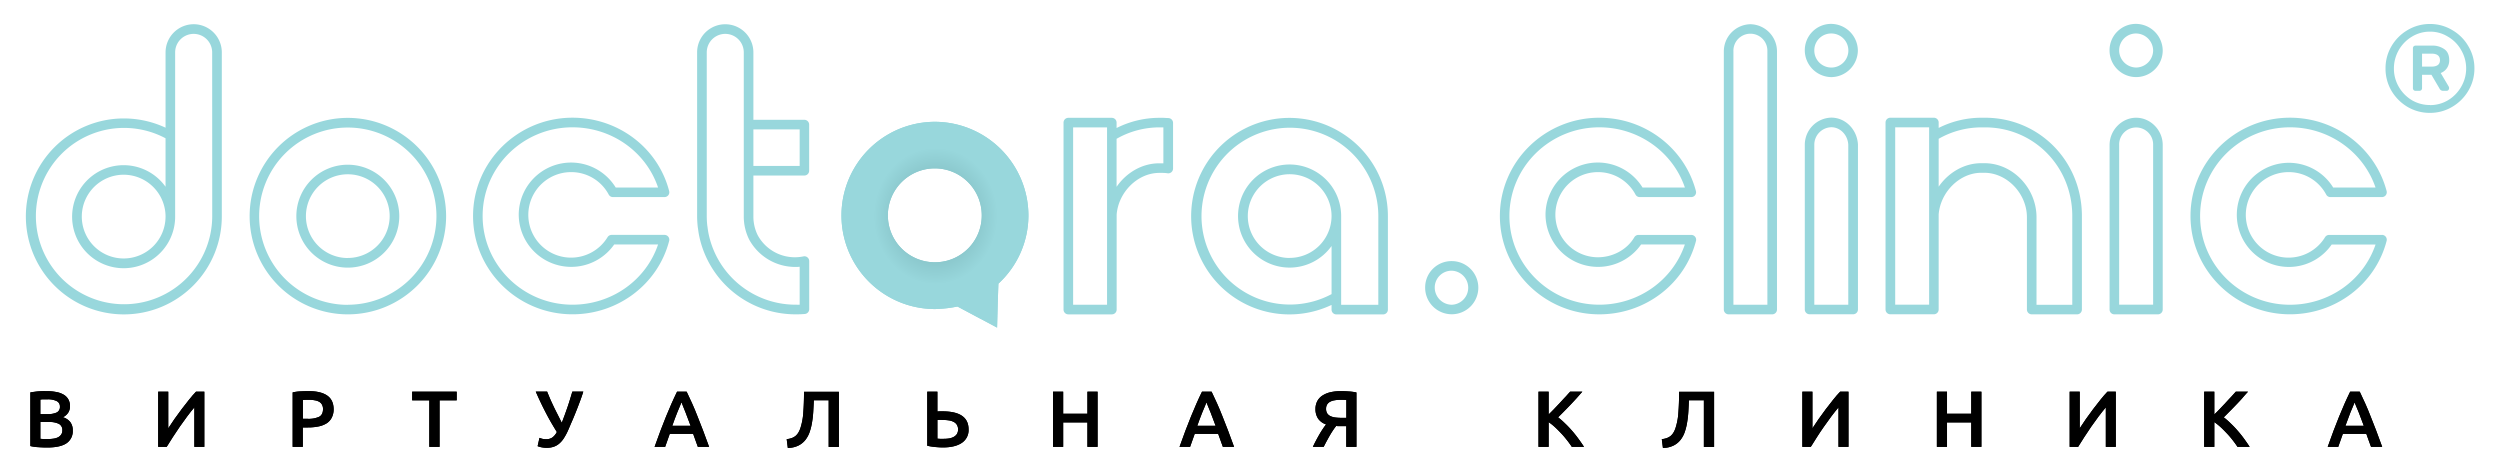 <svg  width="318" height="60"  id="Layer_1" data-name="Layer 1" xmlns="http://www.w3.org/2000/svg" xmlns:xlink="http://www.w3.org/1999/xlink" viewBox="0 0 1350.57 244.86"><defs><style>.cls-1{fill-rule:evenodd;fill:url(#radial-gradient);}.cls-2{fill:#98d7dc;}</style><radialGradient id="radial-gradient" cx="-44.88" cy="107.67" r="3.99" gradientTransform="matrix(0, 9.24, 8.39, 0, -397.9, 526.4)" gradientUnits="userSpaceOnUse"><stop offset="0" stop-color="#70a9ad"/><stop offset="1" stop-color="#98d7dc"/></radialGradient></defs><path d="M25.5,236.77q-2.4,0-4.83-.18a21,21,0,0,1-4.27-.6V207c.64-.11,1.32-.21,2.05-.3s1.46-.2,2.22-.26,1.49-.1,2.22-.13,1.46,0,2.13,0a28,28,0,0,1,5.09.43,12.45,12.45,0,0,1,4,1.33,7,7,0,0,1,2.69,2.5,7.14,7.14,0,0,1,1,3.83,6.22,6.22,0,0,1-1,3.61,7.08,7.08,0,0,1-2.83,2.41A7.89,7.89,0,0,1,38,223.09a7.29,7.29,0,0,1,1.3,4.47,7.85,7.85,0,0,1-3.39,6.93Q32.5,236.77,25.5,236.77ZM21.8,223v9.08c.61.06,1.26.1,2,.13s1.33,0,1.91,0A20.22,20.22,0,0,0,28.8,232a8.21,8.21,0,0,0,2.53-.73,4.51,4.51,0,0,0,1.7-1.46,3.9,3.9,0,0,0,.65-2.32A3.66,3.66,0,0,0,31.81,224a11.23,11.23,0,0,0-5.18-1Zm0-4.26h3.87a11.43,11.43,0,0,0,4.92-.86,3.25,3.25,0,0,0,1.78-3.18,3.14,3.14,0,0,0-1.87-3.06,10.86,10.86,0,0,0-4.78-.9c-.85,0-1.6,0-2.27,0s-1.19.08-1.65.13Z"/><path d="M85.46,236.42V206.61H90.9V226.4q1.48-2.33,3.35-5c1.28-1.81,2.58-3.6,3.92-5.38s2.71-3.48,4-5.12,2.58-3.09,3.74-4.3h4.48v29.81H105V215.09c-1.21,1.43-2.51,3-3.87,4.86s-2.65,3.62-4,5.55-2.57,3.78-3.78,5.67-2.32,3.62-3.31,5.25Z"/><path d="M166.66,206.31q6.57,0,10.05,2.37t3.53,7.4a9.87,9.87,0,0,1-1,4.51,7.85,7.85,0,0,1-2.7,3.06,13.23,13.23,0,0,1-4.35,1.72,27.92,27.92,0,0,1-5.87.56h-2.74v10.49h-5.48V207a25.84,25.84,0,0,1,4.22-.56C163.92,206.37,165.36,206.31,166.66,206.31Zm.39,4.69c-1.39,0-2.53,0-3.43.13v10.15h2.65a13.77,13.77,0,0,0,6.09-1.08c1.42-.74,2.14-2.13,2.14-4.17a4.85,4.85,0,0,0-.57-2.45,4,4,0,0,0-1.57-1.55,7,7,0,0,0-2.39-.77A15.7,15.7,0,0,0,167.05,211Z"/><path d="M246.72,206.61v4.69h-9.26v25.12h-5.53V211.3h-9.27v-4.69Z"/><path d="M306.88,227.52a31.41,31.41,0,0,1-2.26,4.21,12.59,12.59,0,0,1-2.52,2.93,8.94,8.94,0,0,1-3.05,1.72,11.71,11.71,0,0,1-3.74.56,14.66,14.66,0,0,1-2.65-.26,10.69,10.69,0,0,1-2.22-.64l1-4.48a10.72,10.72,0,0,0,1.74.56,9.64,9.64,0,0,0,1.87.17,5.74,5.74,0,0,0,3.31-.9,8.24,8.24,0,0,0,2.47-3c-1.21-1.95-2.39-3.91-3.52-5.89s-2.13-3.9-3.09-5.77-1.84-3.7-2.65-5.42-1.5-3.29-2.13-4.73h6.13c.46,1.18,1,2.44,1.57,3.79s1.24,2.74,1.91,4.17,1.42,2.9,2.18,4.39,1.5,3,2.26,4.47c1-2.55,2-5.28,3-8.17s1.86-5.78,2.7-8.65h5.92q-1,3.18-2.09,6c-.7,1.87-1.39,3.66-2.09,5.38s-1.35,3.33-2.05,4.9S307.55,226,306.88,227.52Z"/><path d="M377,236.42c-.4-1.17-.82-2.34-1.26-3.48s-.85-2.33-1.26-3.53H361.81c-.4,1.2-.82,2.4-1.26,3.57s-.81,2.3-1.22,3.44h-5.7q1.71-4.77,3.22-8.82t3-7.65q1.49-3.62,2.92-6.89c1-2.18,1.94-4.33,3-6.45h5.17q1.53,3.18,3,6.45t2.87,6.89q1.49,3.62,3,7.65t3.26,8.82Zm-8.87-24q-1,2.28-2.31,5.54t-2.65,7.1h9.92q-1.39-3.83-2.7-7.14T368.17,212.38Z"/><path d="M439.66,211.26q-.14,2.93-.31,6a52.59,52.59,0,0,1-.65,5.85,30.31,30.31,0,0,1-1.31,5.29,14.64,14.64,0,0,1-2.39,4.39,11.1,11.1,0,0,1-3.83,3,13.25,13.25,0,0,1-5.57,1.21l-.61-4.73a11.9,11.9,0,0,0,2.75-.61,7.38,7.38,0,0,0,2-1.11,7.48,7.48,0,0,0,1.52-1.77,12.78,12.78,0,0,0,1.14-2.49,33.87,33.87,0,0,0,1.56-8.39q.39-5,.39-11.23h18.84v29.81h-5.52V211.26Z"/><path d="M523.25,227a8.23,8.23,0,0,1-3.66,7.27q-3.62,2.46-10.18,2.46c-1.22,0-2.6-.08-4.13-.22a32.92,32.92,0,0,1-4.35-.69V206.61h5.48v10.71a13.9,13.9,0,0,1,1.39-.08h1.35Q523.25,217.24,523.25,227Zm-14.49-5.16h-1.13a8.25,8.25,0,0,0-1.22.09V232l1.39.09h2a19.54,19.54,0,0,0,2.91-.21,8.6,8.6,0,0,0,2.48-.82,4.94,4.94,0,0,0,1.74-1.55,5,5,0,0,0,0-5,4.26,4.26,0,0,0-1.78-1.59,8,8,0,0,0-2.74-.82A23.17,23.17,0,0,0,508.76,221.88Z"/><path d="M587.46,206.61h5.48v29.81h-5.48v-13.2h-13.1v13.2h-5.48V206.61h5.48v11.92h13.1Z"/><path d="M660.63,236.42c-.41-1.17-.82-2.34-1.26-3.48s-.86-2.33-1.26-3.53h-12.7c-.41,1.2-.83,2.4-1.27,3.57s-.81,2.3-1.22,3.44h-5.7q1.69-4.77,3.22-8.82t3-7.65q1.49-3.62,2.92-6.89t3-6.45h5.17q1.53,3.18,3,6.45t2.88,6.89q1.47,3.62,3,7.65t3.26,8.82Zm-8.87-24q-1,2.28-2.31,5.54t-2.66,7.1h9.93q-1.4-3.83-2.7-7.14T651.76,212.38Z"/><path d="M724.52,206.31c1.18,0,2.53.06,4,.17a28.07,28.07,0,0,1,4.27.56v29.38h-5.49V225.24H723c-.4,0-.78-.07-1.13-.13a25.4,25.4,0,0,0-1.74,2.36c-.58.87-1.16,1.8-1.74,2.8s-1.12,2-1.7,3.06-1.08,2.06-1.61,3.09h-5.82c.52-1.12,1.08-2.25,1.69-3.4s1.22-2.25,1.83-3.31,1.26-2.09,1.87-3,1.22-1.75,1.74-2.41a8.51,8.51,0,0,1-4.35-3.18,9.24,9.24,0,0,1-1.39-5.21,9,9,0,0,1,1-4.21,8.26,8.26,0,0,1,2.79-3,13.58,13.58,0,0,1,4.39-1.81A25.39,25.39,0,0,1,724.52,206.31Zm-.39,4.69a17.55,17.55,0,0,0-3.09.26,7.52,7.52,0,0,0-2.44.77,4.3,4.3,0,0,0-1.65,1.51,4.41,4.41,0,0,0-.57,2.32,4.6,4.6,0,0,0,.57,2.41,4.26,4.26,0,0,0,1.69,1.5,8.57,8.57,0,0,0,2.7.78,28.1,28.1,0,0,0,3.61.21h2.39v-9.63C726.33,211,725.26,211,724.13,211Z"/><path d="M849.15,236.42c-.75-1.14-1.62-2.35-2.61-3.61s-2-2.48-3.13-3.66-2.19-2.29-3.35-3.35a32.48,32.48,0,0,0-3.44-2.76v13.38h-5.48V206.61h5.48v12.3c1-.94,2-1.95,3-3s2.08-2.18,3.09-3.27,2-2.19,3-3.22l2.52-2.8h6.58q-1.44,1.63-3,3.4c-1.07,1.18-2.18,2.37-3.31,3.57s-2.27,2.35-3.43,3.53-2.25,2.29-3.35,3.35a37.54,37.54,0,0,1,3.69,3.23,53.86,53.86,0,0,1,3.75,3.91q1.81,2.07,3.48,4.35t3.09,4.47Z"/><path d="M912.41,211.26q-.13,2.93-.31,6a52.59,52.59,0,0,1-.65,5.85,30.31,30.31,0,0,1-1.3,5.29,14.66,14.66,0,0,1-2.4,4.39,11.1,11.1,0,0,1-3.83,3,13.24,13.24,0,0,1-5.56,1.21l-.61-4.73a11.93,11.93,0,0,0,2.74-.61,7.38,7.38,0,0,0,2-1.11,7.48,7.48,0,0,0,1.52-1.77,12.22,12.22,0,0,0,1.14-2.49,33.87,33.87,0,0,0,1.56-8.39q.39-5,.39-11.23H926v29.81h-5.52V211.26Z"/><path d="M973.68,236.42V206.61h5.44V226.4q1.47-2.33,3.35-5c1.27-1.81,2.58-3.6,3.91-5.38s2.72-3.48,4-5.12,2.58-3.09,3.74-4.3h4.48v29.81h-5.39V215.09q-1.83,2.15-3.87,4.86t-4,5.55q-2,2.83-3.79,5.67t-3.31,5.25Z"/><path d="M1064.93,206.61h5.48v29.81h-5.48v-13.2h-13.1v13.2h-5.48V206.61h5.48v11.92h13.1Z"/><path d="M1118.09,236.42V206.61h5.44V226.4c1-1.55,2.1-3.21,3.34-5s2.59-3.6,3.92-5.38,2.71-3.48,4-5.12,2.58-3.09,3.74-4.3h4.48v29.81h-5.39V215.09q-1.83,2.15-3.88,4.86t-4,5.55q-1.95,2.83-3.78,5.67t-3.31,5.25Z"/><path d="M1208.77,236.42c-.75-1.14-1.63-2.35-2.61-3.61s-2-2.48-3.13-3.66-2.19-2.29-3.35-3.35a32.48,32.48,0,0,0-3.44-2.76v13.38h-5.48V206.61h5.48v12.3c1-.94,2-1.95,3-3s2.08-2.18,3.09-3.27,2-2.19,3-3.22l2.52-2.8h6.57c-1,1.09-2,2.22-3,3.4s-2.18,2.37-3.31,3.57-2.28,2.35-3.44,3.53-2.25,2.29-3.35,3.35a37.6,37.6,0,0,1,3.7,3.23,51.71,51.71,0,0,1,3.74,3.91q1.83,2.07,3.49,4.35t3.08,4.47Z"/><path d="M1280.9,236.42c-.41-1.17-.83-2.34-1.27-3.48s-.85-2.33-1.26-3.53h-12.71c-.4,1.2-.82,2.4-1.26,3.57s-.81,2.3-1.22,3.44h-5.69q1.69-4.77,3.21-8.82t3-7.65q1.48-3.62,2.92-6.89c1-2.18,1.94-4.33,3-6.45h5.17q1.53,3.18,3,6.45t2.87,6.89q1.49,3.62,3,7.65t3.26,8.82Zm-8.88-24q-1,2.28-2.31,5.54c-.84,2.18-1.73,4.55-2.65,7.1H1277q-1.39-3.83-2.7-7.14T1272,212.38Z"/><path class="cls-1" d="M505.16,60.82a50.58,50.58,0,0,0,0,101.16,69.13,69.13,0,0,0,12.09-1.37l9.67,5.16L538.66,172l.35-13.42.35-10.32a50.11,50.11,0,0,0,16.23-36.82A50.69,50.69,0,0,0,505.16,60.82Zm0,75.88a25.36,25.36,0,1,1,25.21-25.3A25.24,25.24,0,0,1,505.16,136.7Z"/><path d="M25.5,236.77q-2.4,0-4.83-.18a21,21,0,0,1-4.27-.6V207c.64-.11,1.32-.21,2.05-.3s1.46-.2,2.22-.26,1.49-.1,2.22-.13,1.46,0,2.13,0a28,28,0,0,1,5.09.43,12.45,12.45,0,0,1,4,1.33,7,7,0,0,1,2.69,2.5,7.14,7.14,0,0,1,1,3.83,6.22,6.22,0,0,1-1,3.61,7.08,7.08,0,0,1-2.83,2.41A7.89,7.89,0,0,1,38,223.09a7.29,7.29,0,0,1,1.3,4.47,7.85,7.85,0,0,1-3.39,6.93Q32.5,236.77,25.5,236.77ZM21.8,223v9.08c.61.06,1.26.1,2,.13s1.33,0,1.91,0A20.22,20.22,0,0,0,28.8,232a8.21,8.21,0,0,0,2.53-.73,4.51,4.51,0,0,0,1.7-1.46,3.9,3.9,0,0,0,.65-2.32A3.66,3.66,0,0,0,31.81,224a11.23,11.23,0,0,0-5.18-1Zm0-4.26h3.87a11.43,11.43,0,0,0,4.92-.86,3.25,3.25,0,0,0,1.78-3.18,3.14,3.14,0,0,0-1.87-3.06,10.86,10.86,0,0,0-4.78-.9c-.85,0-1.6,0-2.27,0s-1.19.08-1.65.13Z"/><path d="M85.46,236.42V206.61H90.9V226.4q1.48-2.33,3.35-5c1.28-1.81,2.58-3.6,3.92-5.38s2.71-3.48,4-5.12,2.58-3.09,3.74-4.3h4.48v29.81H105V215.09c-1.21,1.43-2.51,3-3.87,4.86s-2.65,3.62-4,5.55-2.57,3.78-3.78,5.67-2.32,3.62-3.31,5.25Z"/><path d="M166.66,206.31q6.57,0,10.05,2.37t3.53,7.4a9.87,9.87,0,0,1-1,4.51,7.85,7.85,0,0,1-2.7,3.06,13.23,13.23,0,0,1-4.35,1.72,27.92,27.92,0,0,1-5.87.56h-2.74v10.49h-5.48V207a25.84,25.84,0,0,1,4.22-.56C163.92,206.37,165.36,206.31,166.66,206.31Zm.39,4.69c-1.39,0-2.53,0-3.43.13v10.15h2.65a13.77,13.77,0,0,0,6.09-1.08c1.42-.74,2.14-2.13,2.14-4.17a4.85,4.85,0,0,0-.57-2.45,4,4,0,0,0-1.57-1.55,7,7,0,0,0-2.39-.77A15.7,15.7,0,0,0,167.05,211Z"/><path d="M246.72,206.61v4.69h-9.26v25.12h-5.53V211.3h-9.27v-4.69Z"/><path d="M306.88,227.52a31.41,31.41,0,0,1-2.26,4.21,12.59,12.59,0,0,1-2.52,2.93,8.94,8.94,0,0,1-3.05,1.72,11.71,11.71,0,0,1-3.74.56,14.66,14.66,0,0,1-2.65-.26,10.69,10.69,0,0,1-2.22-.64l1-4.48a10.72,10.72,0,0,0,1.74.56,9.64,9.64,0,0,0,1.87.17,5.74,5.74,0,0,0,3.31-.9,8.24,8.24,0,0,0,2.47-3c-1.21-1.95-2.39-3.91-3.52-5.89s-2.13-3.9-3.09-5.77-1.84-3.7-2.65-5.42-1.5-3.29-2.13-4.73h6.13c.46,1.18,1,2.44,1.57,3.79s1.24,2.74,1.91,4.17,1.42,2.9,2.18,4.39,1.5,3,2.26,4.47c1-2.55,2-5.28,3-8.17s1.86-5.78,2.7-8.65h5.92q-1,3.18-2.09,6c-.7,1.87-1.39,3.66-2.09,5.38s-1.35,3.33-2.05,4.9S307.55,226,306.88,227.52Z"/><path d="M377,236.42c-.4-1.17-.82-2.34-1.26-3.48s-.85-2.33-1.26-3.53H361.81c-.4,1.2-.82,2.4-1.26,3.57s-.81,2.3-1.22,3.44h-5.7q1.71-4.77,3.22-8.82t3-7.65q1.49-3.62,2.92-6.89c1-2.18,1.94-4.33,3-6.45h5.17q1.53,3.18,3,6.45t2.87,6.89q1.49,3.62,3,7.65t3.26,8.82Zm-8.87-24q-1,2.28-2.31,5.54t-2.65,7.1h9.92q-1.39-3.83-2.7-7.14T368.17,212.38Z"/><path d="M439.66,211.26q-.14,2.93-.31,6a52.59,52.59,0,0,1-.65,5.85,30.31,30.31,0,0,1-1.31,5.29,14.64,14.64,0,0,1-2.39,4.39,11.1,11.1,0,0,1-3.83,3,13.25,13.25,0,0,1-5.57,1.21l-.61-4.73a11.9,11.9,0,0,0,2.75-.61,7.38,7.38,0,0,0,2-1.11,7.48,7.48,0,0,0,1.52-1.77,12.78,12.78,0,0,0,1.14-2.49,33.87,33.87,0,0,0,1.56-8.39q.39-5,.39-11.23h18.84v29.81h-5.52V211.26Z"/><path d="M523.25,227a8.23,8.23,0,0,1-3.66,7.27q-3.62,2.46-10.18,2.46c-1.22,0-2.6-.08-4.13-.22a32.92,32.92,0,0,1-4.35-.69V206.61h5.48v10.71a13.9,13.9,0,0,1,1.39-.08h1.35Q523.25,217.24,523.25,227Zm-14.49-5.16h-1.13a8.25,8.25,0,0,0-1.22.09V232l1.39.09h2a19.54,19.54,0,0,0,2.91-.21,8.6,8.6,0,0,0,2.48-.82,4.94,4.94,0,0,0,1.74-1.55,5,5,0,0,0,0-5,4.26,4.26,0,0,0-1.78-1.59,8,8,0,0,0-2.74-.82A23.17,23.17,0,0,0,508.76,221.88Z"/><path d="M587.46,206.61h5.48v29.81h-5.48v-13.2h-13.1v13.2h-5.48V206.61h5.48v11.92h13.1Z"/><path d="M660.63,236.42c-.41-1.17-.82-2.34-1.26-3.48s-.86-2.33-1.26-3.53h-12.7c-.41,1.2-.83,2.4-1.27,3.57s-.81,2.3-1.22,3.44h-5.7q1.69-4.77,3.22-8.82t3-7.65q1.49-3.62,2.92-6.89t3-6.45h5.17q1.53,3.18,3,6.45t2.88,6.89q1.47,3.62,3,7.65t3.26,8.82Zm-8.87-24q-1,2.28-2.31,5.54t-2.66,7.1h9.93q-1.4-3.83-2.7-7.14T651.76,212.38Z"/><path d="M724.52,206.31c1.18,0,2.53.06,4,.17a28.07,28.07,0,0,1,4.27.56v29.38h-5.49V225.24H723c-.4,0-.78-.07-1.13-.13a25.4,25.4,0,0,0-1.74,2.36c-.58.87-1.16,1.8-1.74,2.8s-1.12,2-1.7,3.06-1.08,2.06-1.61,3.09h-5.82c.52-1.12,1.08-2.25,1.69-3.4s1.22-2.25,1.83-3.31,1.26-2.09,1.87-3,1.22-1.75,1.74-2.41a8.51,8.51,0,0,1-4.35-3.18,9.24,9.24,0,0,1-1.39-5.21,9,9,0,0,1,1-4.21,8.26,8.26,0,0,1,2.79-3,13.58,13.58,0,0,1,4.39-1.81A25.39,25.39,0,0,1,724.52,206.31Zm-.39,4.69a17.55,17.55,0,0,0-3.09.26,7.52,7.52,0,0,0-2.44.77,4.3,4.3,0,0,0-1.65,1.51,4.41,4.41,0,0,0-.57,2.32,4.6,4.6,0,0,0,.57,2.41,4.26,4.26,0,0,0,1.69,1.5,8.57,8.57,0,0,0,2.7.78,28.1,28.1,0,0,0,3.61.21h2.39v-9.63C726.33,211,725.26,211,724.13,211Z"/><path d="M849.15,236.42c-.75-1.14-1.62-2.35-2.61-3.61s-2-2.48-3.13-3.66-2.19-2.29-3.35-3.35a32.48,32.48,0,0,0-3.44-2.76v13.38h-5.48V206.61h5.48v12.3c1-.94,2-1.95,3-3s2.08-2.18,3.09-3.27,2-2.19,3-3.22l2.52-2.8h6.58q-1.44,1.63-3,3.4c-1.07,1.18-2.18,2.37-3.31,3.57s-2.27,2.35-3.43,3.53-2.25,2.29-3.35,3.35a37.54,37.54,0,0,1,3.69,3.23,53.86,53.86,0,0,1,3.75,3.91q1.81,2.07,3.48,4.35t3.09,4.47Z"/><path d="M912.41,211.26q-.13,2.93-.31,6a52.59,52.59,0,0,1-.65,5.85,30.31,30.31,0,0,1-1.3,5.29,14.66,14.66,0,0,1-2.4,4.39,11.1,11.1,0,0,1-3.83,3,13.24,13.24,0,0,1-5.56,1.21l-.61-4.73a11.93,11.93,0,0,0,2.74-.61,7.38,7.38,0,0,0,2-1.11,7.48,7.48,0,0,0,1.52-1.77,12.22,12.22,0,0,0,1.14-2.49,33.87,33.87,0,0,0,1.56-8.39q.39-5,.39-11.23H926v29.81h-5.52V211.26Z"/><path d="M973.68,236.42V206.61h5.44V226.4q1.47-2.33,3.35-5c1.27-1.81,2.58-3.6,3.91-5.38s2.72-3.48,4-5.12,2.58-3.09,3.74-4.3h4.48v29.81h-5.39V215.09q-1.83,2.15-3.87,4.86t-4,5.55q-2,2.83-3.79,5.67t-3.31,5.25Z"/><path d="M1064.93,206.61h5.48v29.81h-5.48v-13.2h-13.1v13.2h-5.48V206.61h5.48v11.92h13.1Z"/><path d="M1118.09,236.42V206.61h5.44V226.4c1-1.55,2.1-3.21,3.34-5s2.59-3.6,3.92-5.38,2.71-3.48,4-5.12,2.58-3.09,3.74-4.3h4.48v29.81h-5.39V215.09q-1.83,2.15-3.88,4.86t-4,5.55q-1.95,2.83-3.78,5.67t-3.31,5.25Z"/><path d="M1208.77,236.42c-.75-1.14-1.63-2.35-2.61-3.61s-2-2.48-3.13-3.66-2.19-2.29-3.35-3.35a32.48,32.48,0,0,0-3.44-2.76v13.38h-5.48V206.61h5.48v12.3c1-.94,2-1.95,3-3s2.08-2.18,3.09-3.27,2-2.19,3-3.22l2.52-2.8h6.57c-1,1.09-2,2.22-3,3.4s-2.18,2.37-3.31,3.57-2.28,2.35-3.44,3.53-2.25,2.29-3.35,3.35a37.6,37.6,0,0,1,3.7,3.23,51.71,51.71,0,0,1,3.74,3.91q1.83,2.07,3.49,4.35t3.08,4.47Z"/><path d="M1280.9,236.42c-.41-1.17-.83-2.34-1.27-3.48s-.85-2.33-1.26-3.53h-12.71c-.4,1.2-.82,2.4-1.26,3.57s-.81,2.3-1.22,3.44h-5.69q1.69-4.77,3.21-8.82t3-7.65q1.48-3.62,2.92-6.89c1-2.18,1.94-4.33,3-6.45h5.17q1.53,3.18,3,6.45t2.87,6.89q1.49,3.62,3,7.65t3.26,8.82Zm-8.88-24q-1,2.28-2.31,5.54c-.84,2.18-1.73,4.55-2.65,7.1H1277q-1.39-3.83-2.7-7.14T1272,212.38Z"/><path class="cls-2" d="M1154,7.92a14.22,14.22,0,0,0-14.36,14.38,14.36,14.36,0,1,0,28.72,0A14.57,14.57,0,0,0,1154,7.92Zm0,23.58a9.31,9.31,0,0,1-9.17-9.2,9.08,9.08,0,0,1,9.17-9.19,9.31,9.31,0,0,1,9.18,9.19A9.31,9.31,0,0,1,1154,31.5Z"/><path class="cls-2" d="M1154,58.62c-7.78,0-14.35,6.75-14.35,14.74v88.88a2.59,2.59,0,0,0,2.59,2.59h23.53a2.59,2.59,0,0,0,2.59-2.59V73.36C1168.39,65.37,1161.81,58.62,1154,58.62Zm9.18,101h-18.35V73.36a9.18,9.18,0,1,1,18.35,0Z"/><path class="cls-2" d="M989.32,36.68a14.55,14.55,0,0,0,14.35-14.38A14.56,14.56,0,0,0,989.32,7.92,14.22,14.22,0,0,0,975,22.3,14.56,14.56,0,0,0,989.32,36.68Zm0-23.57a9.2,9.2,0,1,1-9.18,9.19A9.08,9.08,0,0,1,989.32,13.11Z"/><path class="cls-2" d="M989.32,58.56A14.7,14.7,0,0,0,975,73.2v89a2.59,2.59,0,0,0,2.59,2.59h23.53a2.59,2.59,0,0,0,2.6-2.59V73.07C1003.25,64.94,996.94,58.56,989.32,58.56Zm9.17,101.09H980.14V73.2a9.44,9.44,0,0,1,9.18-9.45c4.86,0,8.9,4.21,9.17,9.45Z"/><path class="cls-2" d="M945.62,8.1a14.68,14.68,0,0,0-14.36,14.61V162.24a2.59,2.59,0,0,0,2.59,2.59h23.53a2.59,2.59,0,0,0,2.6-2.59V22.71A14.68,14.68,0,0,0,945.62,8.1Zm9.17,151.55H936.44V22.71a9.18,9.18,0,1,1,18.35,0Z"/><path class="cls-2" d="M863.26,88a22.87,22.87,0,0,1,20.28,12.12,2.58,2.58,0,0,0,2.29,1.37h27.85a2.6,2.6,0,0,0,2.51-3.25C910.05,74.92,888.58,58.62,864,58.62c-29.62,0-53.72,23.82-53.72,53.1s24.1,53.11,53.72,53.11c24.71,0,46.18-16.31,52.22-39.65a2.6,2.6,0,0,0-2.51-3.25H885.13a2.6,2.6,0,0,0-2.24,1.29C879.06,129.8,871.35,134,863.26,134a23,23,0,1,1,0-46Zm-28.33,23a28.38,28.38,0,0,0,51.63,16.09h23.65c-6.51,19.31-25.06,32.53-46.24,32.53-26.76,0-48.54-21.5-48.54-47.93S837.21,63.8,864,63.8c21.09,0,39.63,13.22,46.23,32.53H887.34A28.29,28.29,0,0,0,834.93,111Z"/><path class="cls-2" d="M784.27,136.07a14.22,14.22,0,0,0-14.36,14.38,14.36,14.36,0,1,0,14.36-14.38Zm0,23.58a9.32,9.32,0,0,1-9.18-9.2,9.09,9.09,0,0,1,9.18-9.19,9.2,9.2,0,0,1,0,18.39Z"/><path class="cls-2" d="M1286.81,121.93h-28.56a2.58,2.58,0,0,0-2.19,1.22A23.1,23.1,0,1,1,1236.39,88a22.89,22.89,0,0,1,20.28,12.12,2.58,2.58,0,0,0,2.29,1.37h27.85a2.6,2.6,0,0,0,2.51-3.25c-6.14-23.34-27.62-39.64-52.22-39.64-29.63,0-53.73,23.82-53.73,53.1s24.1,53.11,53.73,53.11c24.7,0,46.17-16.31,52.22-39.65a2.6,2.6,0,0,0-2.51-3.25Zm-49.71,37.72c-26.77,0-48.54-21.5-48.54-47.93s21.77-47.92,48.54-47.92c21.09,0,39.63,13.22,46.23,32.53h-22.87a28.13,28.13,0,1,0-.82,30.79h23.7C1276.82,146.43,1258.27,159.65,1237.1,159.65Z"/><path class="cls-2" d="M1072.39,58.62h-2.07a51.24,51.24,0,0,0-23,5.51V61.21a2.58,2.58,0,0,0-2.59-2.59h-23.51a2.59,2.59,0,0,0-2.6,2.59v101a2.59,2.59,0,0,0,2.59,2.59h23.52a2.59,2.59,0,0,0,2.59-2.59V110.82c1-12.18,11.46-22.46,23-22.46H1072c12.23,0,23,11.24,23,24.06v49.82a2.59,2.59,0,0,0,2.6,2.59h24.51a2.59,2.59,0,0,0,2.59-2.59V111C1124.32,81.62,1101.35,58.62,1072.39,58.62Zm-48.55,101V63.8h18.33v95.8Zm95.66.05h-19.32V112.42c0-15.85-12.89-29.24-28.14-29.24h-1.72c-9.24,0-17.75,5.07-23,12.69V70a46.74,46.74,0,0,1,23-6.17h2.07c26.09,0,46.78,20.75,47.11,47.25Z"/><path class="cls-1" d="M505.16,60.82a50.58,50.58,0,0,0,0,101.16,69.13,69.13,0,0,0,12.09-1.37l9.67,5.16L538.66,172l.35-13.42.35-10.32a50.11,50.11,0,0,0,16.23-36.82A50.69,50.69,0,0,0,505.16,60.82Zm0,75.88a25.36,25.36,0,1,1,25.21-25.3A25.24,25.24,0,0,1,505.16,136.7Z"/><path class="cls-2" d="M631.22,58.81l-.81-.05c-.7,0-1.41-.09-2.13-.09h-2.07a51.24,51.24,0,0,0-23,5.51V61.26a2.6,2.6,0,0,0-.75-1.83,2.64,2.64,0,0,0-1.84-.76H577.14a2.59,2.59,0,0,0-2.59,2.59v101a2.59,2.59,0,0,0,2.59,2.59h23.52a2.59,2.59,0,0,0,2.59-2.59V110.88c1-12.18,11.46-22.46,23-22.46h1.72a20,20,0,0,1,2.8.21,2.55,2.55,0,0,0,2.06-.61,2.6,2.6,0,0,0,.89-2V61.4A2.6,2.6,0,0,0,631.22,58.81ZM579.73,159.65V63.85h18.33v95.8Zm48.76-76.41h-2.28c-9.23,0-17.75,5.07-23,12.7V70a46.77,46.77,0,0,1,23-6.17h2.28Z"/><path class="cls-2" d="M104.65,8.1A15.23,15.23,0,0,0,89.44,23.32V64a53.49,53.49,0,0,0-22.61-5,52.93,52.93,0,1,0,53,52.75V23.32A15.23,15.23,0,0,0,104.65,8.1Zm10,103.62a47.63,47.63,0,1,1-25.22-42V95.9a27.83,27.83,0,1,0,5.19,16.17V23.32a10,10,0,1,1,20,0Zm-25.22.35A22.62,22.62,0,1,1,66.83,89.41,22.66,22.66,0,0,1,89.44,112.07Z"/><path class="cls-2" d="M308.56,88a22.89,22.89,0,0,1,20.28,12.12,2.58,2.58,0,0,0,2.29,1.37H359a2.59,2.59,0,0,0,2.5-3.24c-6-23.34-27.52-39.65-52.23-39.65-29.62,0-53.71,23.82-53.71,53.1s24.09,53.11,53.71,53.11c24.71,0,46.19-16.31,52.23-39.65a2.6,2.6,0,0,0-2.5-3.25H330.42a2.6,2.6,0,0,0-2.19,1.22A23.1,23.1,0,1,1,308.56,88Zm-28.33,23a28.35,28.35,0,0,0,51.58,16.09h23.7c-6.51,19.31-25.06,32.53-46.25,32.53-26.76,0-48.53-21.5-48.53-47.93S282.5,63.8,309.26,63.8C330.45,63.8,349,77,355.51,96.33H332.63a28.29,28.29,0,0,0-52.4,14.7Z"/><path class="cls-2" d="M187.9,58.7A53.07,53.07,0,1,0,241,111.77,53.13,53.13,0,0,0,187.9,58.7Zm0,101a47.89,47.89,0,1,1,47.88-47.88A47.94,47.94,0,0,1,187.9,159.65Z"/><path class="cls-2" d="M187.9,84a27.8,27.8,0,1,0,27.8,27.8A27.84,27.84,0,0,0,187.9,84Zm0,50.41a22.62,22.62,0,1,1,22.61-22.61A22.63,22.63,0,0,1,187.9,134.38Z"/><path class="cls-2" d="M434.54,89.84a2.59,2.59,0,0,0,2.59-2.59V62.34a2.59,2.59,0,0,0-2.59-2.6H407V23.32a15.2,15.2,0,1,0-30.4,0v88.4a51.68,51.68,0,0,0,.33,5.74c0,.22.05.43.13.88.18,1.4.38,2.8.66,4.16a53.18,53.18,0,0,0,51.9,42.33h.69c1.51,0,3-.07,4.46-.19a2.59,2.59,0,0,0,2.39-2.58v-26a2.59,2.59,0,0,0-.95-2,2.5,2.5,0,0,0-2.14-.54,22.86,22.86,0,0,1-24.7-11.37A22.66,22.66,0,0,1,407,112.07V89.84ZM432,64.93V84.66H407V64.93Zm-2.37,74.3c.77,0,1.55,0,2.37-.12v20.51a13.3,13.3,0,0,1-1.67,0h-.69a48,48,0,0,1-46.82-38.2c-.26-1.23-.44-2.49-.6-3.77,0,0-.11-.72-.12-.76a45.61,45.61,0,0,1-.29-5.36V23.32a10,10,0,1,1,20,0v88.75a27.76,27.76,0,0,0,3,12.52A28.39,28.39,0,0,0,429.58,139.23Z"/><path class="cls-2" d="M725.06,67a53.08,53.08,0,1,0-5.72,92.74v2.54a2.59,2.59,0,0,0,2.59,2.59h25.26a2.59,2.59,0,0,0,2.59-2.59v-50.5A52.82,52.82,0,0,0,725.06,67Zm-28.34,67.38a22.62,22.62,0,1,1,22.62-22.62A22.64,22.64,0,0,1,696.72,134.34Zm47.88,25.31H724.53V111.77h0v0a27.85,27.85,0,1,0-5.18,16.14v26a47.76,47.76,0,1,1,25.26-42.13Z"/><path class="cls-2" d="M1312.74,56a23.62,23.62,0,0,1-12.07-3.2,24.89,24.89,0,0,1-8.74-8.74,23.72,23.72,0,0,1-3.2-12.07,23.4,23.4,0,0,1,3.2-12,24.25,24.25,0,0,1,8.74-8.74,23.3,23.3,0,0,1,12.07-3.27,23,23,0,0,1,12,3.27,23.64,23.64,0,0,1,8.74,8.74,23,23,0,0,1,3.27,12A23.3,23.3,0,0,1,1333.49,44a24.25,24.25,0,0,1-8.74,8.74A23.3,23.3,0,0,1,1312.74,56Zm0-4.2a18.78,18.78,0,0,0,9.81-2.67,20.11,20.11,0,0,0,7.07-7.27,19.58,19.58,0,0,0,0-19.74,19.24,19.24,0,0,0-7.14-7.27,18.24,18.24,0,0,0-9.74-2.74,18.58,18.58,0,0,0-9.8,2.74,20,20,0,0,0-9.68,17.14,19.52,19.52,0,0,0,2.6,9.87,20.14,20.14,0,0,0,7.08,7.27A19,19,0,0,0,1312.74,51.75ZM1305,44.08a1.38,1.38,0,0,1-1.47-1.47V21.13a1.41,1.41,0,0,1,.4-1.06,1.44,1.44,0,0,1,1.07-.41h8.73a11.13,11.13,0,0,1,6.81,1.94q2.6,1.86,2.6,5.94a7.36,7.36,0,0,1-1.27,4.33,7.18,7.18,0,0,1-3.33,2.6l4.27,7.21a1.69,1.69,0,0,1,.26.93,1.58,1.58,0,0,1-.4,1.07,1.3,1.3,0,0,1-1.06.4h-1.8a2.09,2.09,0,0,1-1.94-1.27l-4.34-7.4h-5.07v7.2a1.43,1.43,0,0,1-.4,1.07,1.41,1.41,0,0,1-1.06.4Zm8.6-13.08c3,0,4.54-1.15,4.54-3.46s-1.52-3.54-4.54-3.54h-5.14v7Z"/></svg>